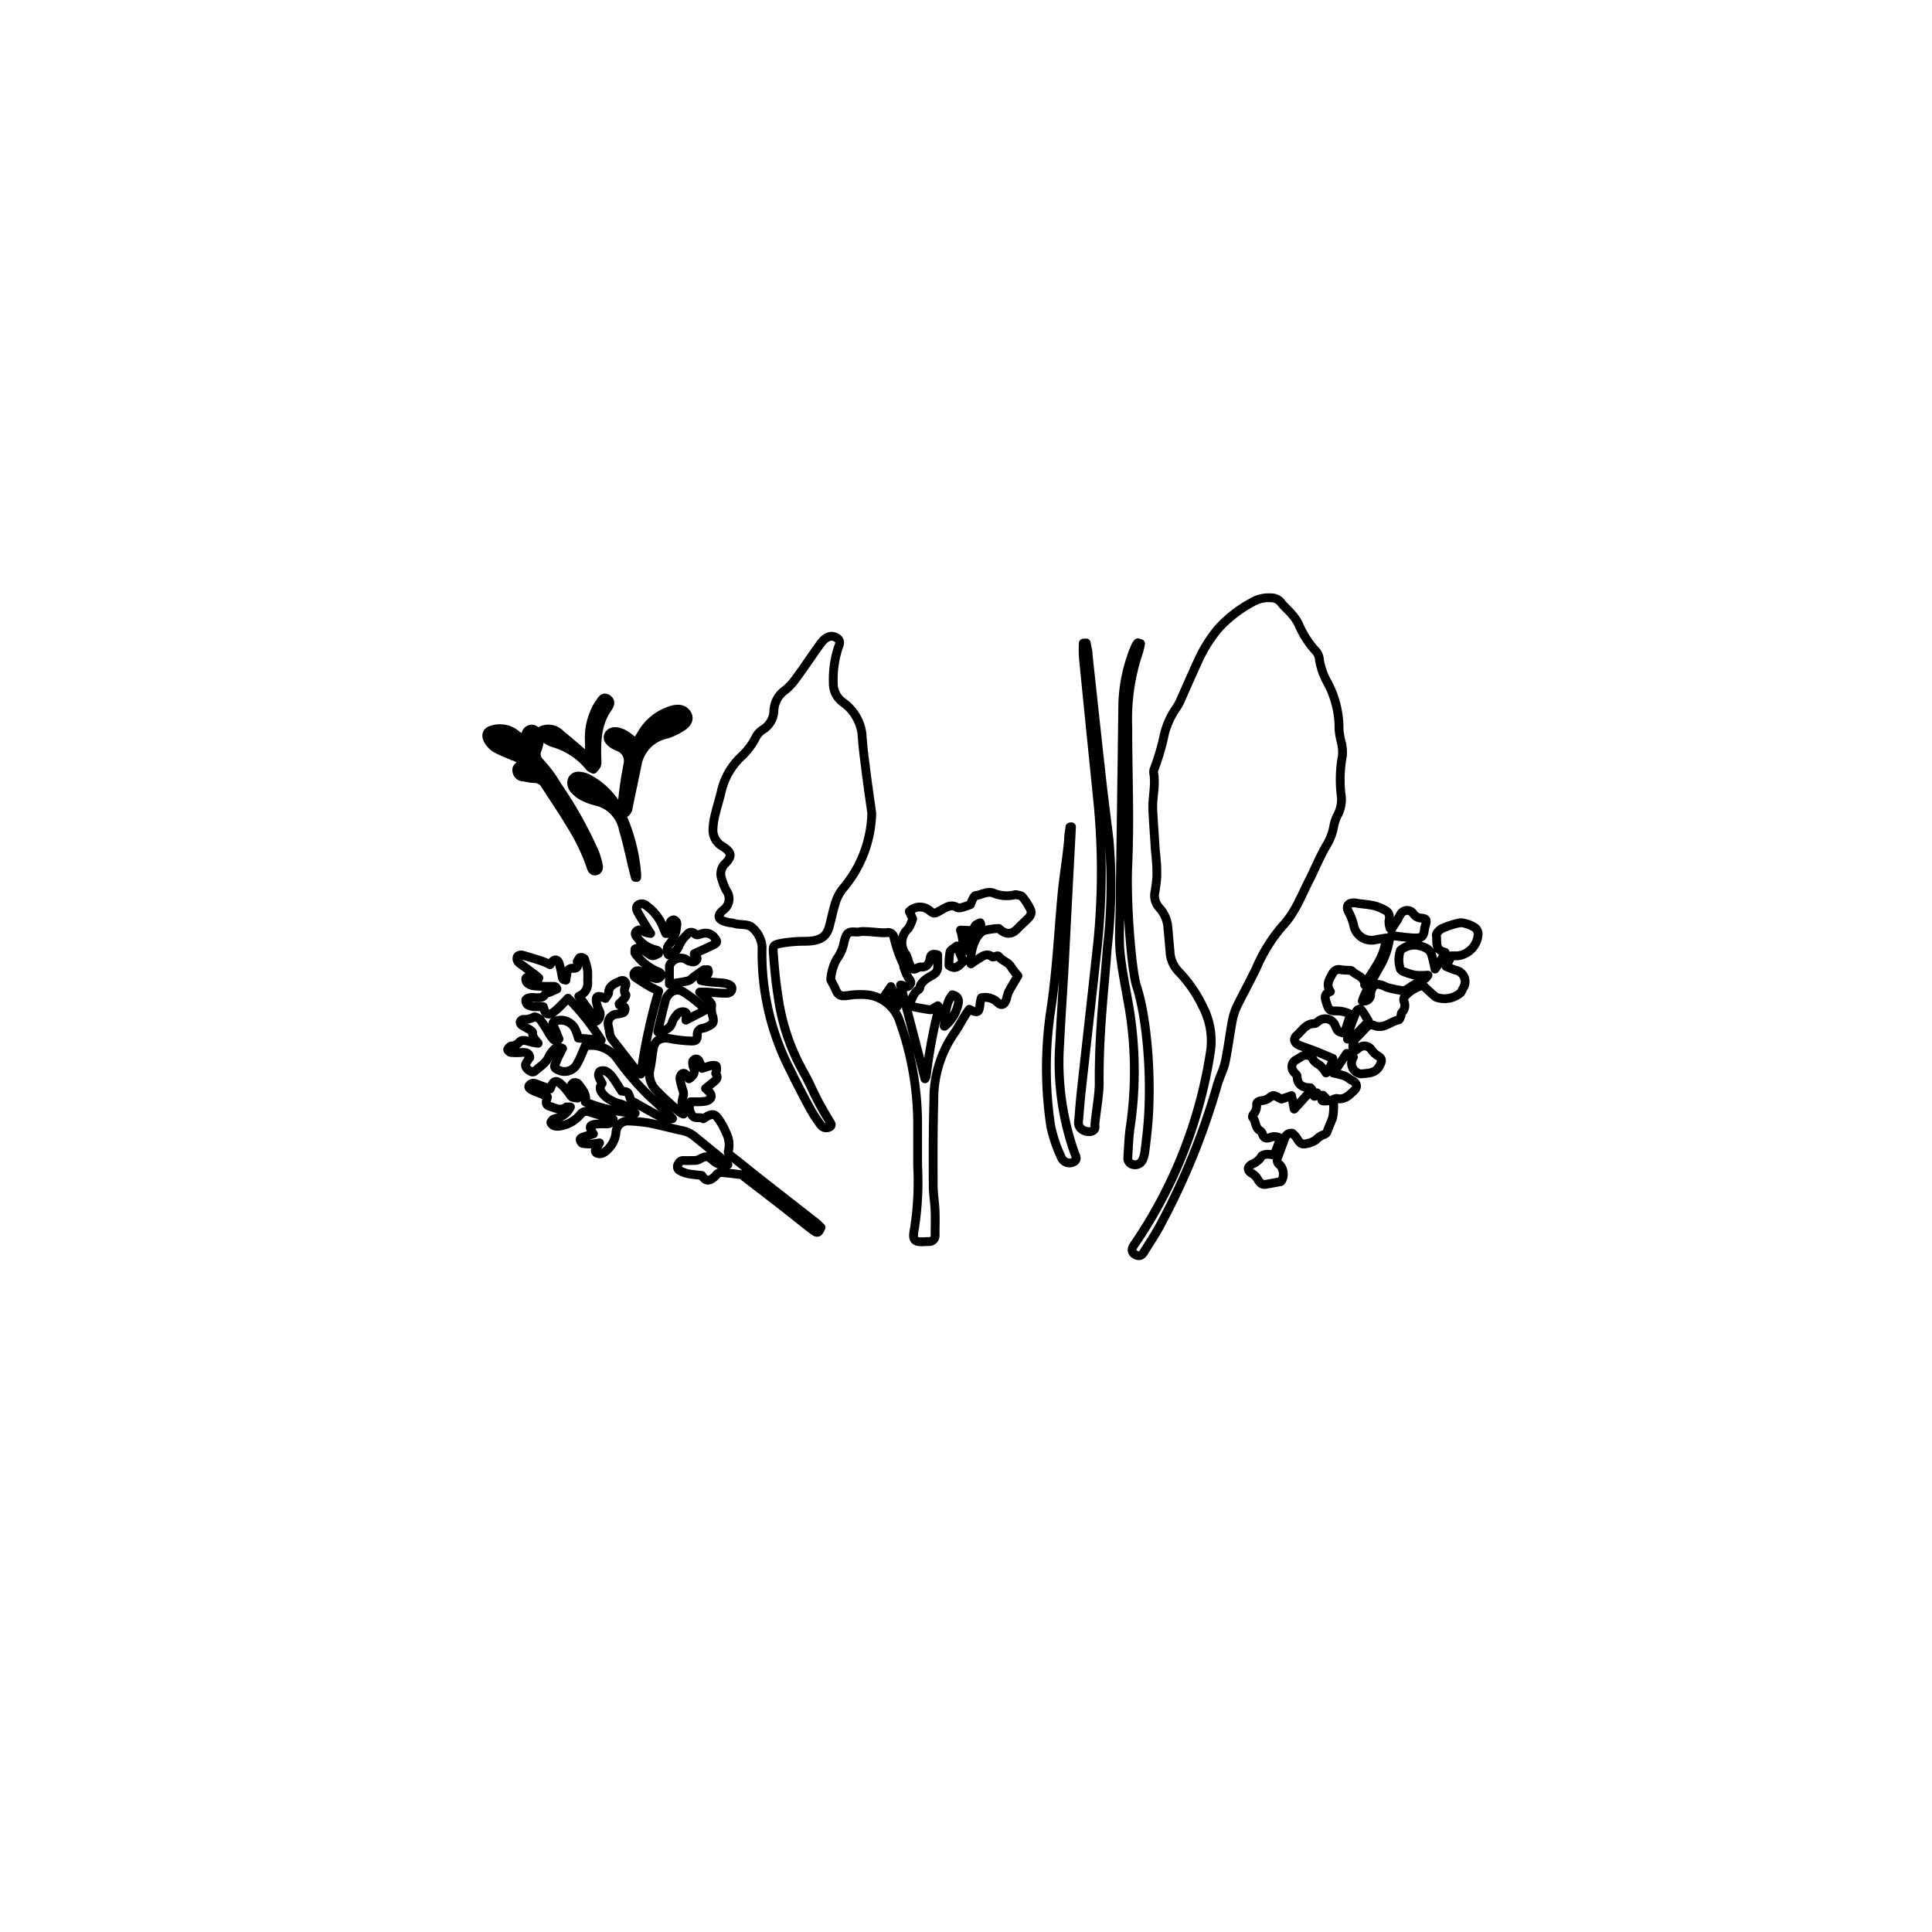 <svg xmlns="http://www.w3.org/2000/svg" viewBox="0 0 205.95 205.95"><defs><style>.cls-1,.cls-3{fill:none;}.cls-1,.cls-2{stroke:#000;stroke-linecap:round;stroke-linejoin:round;stroke-width:0.94px;}</style></defs><title>Bembel BounceAsset 34</title><g id="Layer_2" data-name="Layer 2"><g id="WEB"><path class="cls-1" d="M136.76,98.66a17,17,0,0,0-2.84,4.55c-.67,1.39-1.42,2.74-2.09,4.12a6.54,6.54,0,0,0-.48,1.54c-.27,1.44-.44,2.9-.74,4.33-.18.82-.59,1.59-.83,2.4a74.93,74.93,0,0,1-6.1,15c-.53,1-1.14,1.9-1.72,2.84-.18.29-.41.54-.84.35s-.58-.52-.28-1a49.72,49.72,0,0,0,8.18-20.6,7.87,7.87,0,0,0-.81-4.9,14.09,14.09,0,0,0-2.6-3.75,3.25,3.25,0,0,1-.89-2.16c-.08-.81-.14-1.62-.22-2.43a3.48,3.48,0,0,0-.9-2.16,1.92,1.92,0,0,1-.49-1.68,16.25,16.25,0,0,0,.21-1.69c0-.62,0-1.24-.08-1.86,0-.35-.07-.7-.09-1.05-.09-1.38-.19-2.76-.26-4.14s.33-2.63.09-4a.91.91,0,0,1,.09-.48,24.8,24.8,0,0,0,1.06-3.67,8.68,8.68,0,0,1,1.31-2.83,4.13,4.13,0,0,0,.36-.65c.65-1.45,1.28-2.91,1.94-4.35a15.15,15.15,0,0,1,2.1-3.35,13.36,13.36,0,0,1,3.55-2.79,3.52,3.52,0,0,1,2.14-.52,1.32,1.32,0,0,1,1.08.57c.34.43.78.79,1.13,1.21a5.24,5.24,0,0,1,.68,1,9.83,9.83,0,0,0,1.87,2.92,1.57,1.57,0,0,1,.36.89,7.19,7.19,0,0,0,.86,2.44,10.3,10.3,0,0,1,1.23,5A7.89,7.89,0,0,0,143,79.2a4.53,4.53,0,0,1,.1,1.36,13.79,13.79,0,0,0-.12,4.3,3.49,3.49,0,0,1-.38,2,4.4,4.4,0,0,0-.44,1.31,5.74,5.74,0,0,1-.79,2c-.63,1.09-1.12,2.26-1.67,3.39C138.79,95.27,138.17,97.15,136.76,98.66Z"/><path class="cls-1" d="M74.84,113.89c.33-.1.61-.21.9-.28a.92.92,0,0,1,.57,0c.09,0,.08.3.08.46s-.14.32-.08.39c.33.45,0,.68-.29.92l-.81.65a4.88,4.88,0,0,1,.38.35c.4.43.26.84-.34,1a4.91,4.91,0,0,1-.86.07h-.78a1.4,1.4,0,0,0,.13,1.38c.29.55.89.15,1.24.43a3.63,3.63,0,0,1,.42-.27c.48-.26.8-.25,1.1.17a7,7,0,0,1,.91,1.62,2.78,2.78,0,0,1,.25,1.86c-.1.28.11.45.32.62,1.11.87,2.2,1.76,3.31,2.63l5.76,4.5c.17.14.32.31.47.46-.27.61-.38.65-.87.28-1.16-.89-2.3-1.81-3.45-2.71l-3.89-3c-.1-.08-.2-.19-.32-.2-.73-.1-1.46-.18-2.2-.24-.1,0-.23.09-.33.16a3.45,3.45,0,0,0-.26.28c-.62.55-1,.51-1.39-.12-.52-.06-1-.09-1.5-.19a2.89,2.89,0,0,1-.8-.31.46.46,0,0,1-.26-.62c.12-.26.27-.48.63-.47s.74,0,1.11,0a1.16,1.16,0,0,0,.52-.11c.7-.39.94-.41,1.5.11a1.73,1.73,0,0,0,1.58.44,3.6,3.6,0,0,0-.39-.43L74,121.12a2.9,2.9,0,0,0-1.25-.59c-1.18-.25-2.34-.58-3.53-.81a17.26,17.26,0,0,0-2.28-.22,1.26,1.26,0,0,0-1.27,1.15,2.9,2.9,0,0,1-.76,1.75,2.07,2.07,0,0,1-.65.52.81.81,0,0,1-.65,0c-.22-.12-.18-.38,0-.59s.15-.25.3-.5a6.11,6.11,0,0,1-.77.11,4.85,4.85,0,0,1-1-.05c-.13,0-.26-.24-.29-.38s.16-.25.28-.29c.36-.14.74-.23,1.13-.34-.56-.84-.44-1,.56-1.07a7,7,0,0,1,.79,0c.38,0,.59-.11.76-.5l-1-.32c-.51-.15-1-.27-1.51-.45a.82.82,0,0,0-1,.27,3.52,3.52,0,0,1-2.11,1.22,1.63,1.63,0,0,1-.62,0,.67.67,0,0,1-.41-.36c0-.09.15-.29.28-.37a3,3,0,0,1,.53-.15A2.28,2.28,0,0,0,60.81,118c-.2,0-.36,0-.43,0-.62.49-1.21.1-1.78-.07s-.34-.58-.24-1l-.63-.31-.51-.2c-.73-.28-1-.5-.78-.74.33-.39.71-.14,1.07,0l1.14.4c.06-.14.09-.23.13-.31.2-.51.5-.64.93-.28a5.63,5.63,0,0,1,1,1.14c.25.35.22.36.87.43l-.55-1c-.11-.21-.19-.44.06-.6s.51,0,.65.21c.37.53.84,1,.65,1.8a16.27,16.27,0,0,0,5.32,1.19,3.64,3.64,0,0,0-1.62-1,3.84,3.84,0,0,1-1.59-.79c-.41-.42-.76-.84-.31-1.38a3.65,3.65,0,0,1-.38-.77.59.59,0,0,1,.15-.52.76.76,0,0,1,.64,0,2,2,0,0,1,.67.6c.36.49.66,1,1,1.52.69.06.68.07.92.78a.51.51,0,0,0,.21.29c1.06.6,2.11,1.2,3.2,1.76a1.85,1.85,0,0,0,1.09.09c-.15-.16-.28-.34-.44-.49-.56-.53-1.1-1.06-1.68-1.57a28.28,28.28,0,0,1-3.78-4.34,3.43,3.43,0,0,0-3.41-1.34c-.12.29-.25.61-.39.92a7.19,7.19,0,0,1-.48,1,1.49,1.49,0,0,1-2.07.6c-.31-.12-.39-.31-.26-.58s.23-.57.37-.85.26-.52.42-.82a.76.76,0,0,0-1,.19,3.07,3.07,0,0,0-.5.75c-.3.64-.93,1-1.43,1.45-.21.2-.43.1-.64-.05s-.49-.41-.34-.75a5.75,5.75,0,0,1,.42-.63c-.06-.47-.39-.56-.84-.54a6.66,6.66,0,0,1-1.18,0c-.14,0-.36-.25-.34-.32s.24-.36.38-.37a1.16,1.16,0,0,0,.87-.42c.26-.28.63-.16,1-.07a4.9,4.9,0,0,0,1,.2c-.31-.36-.63-.67-.6-1.16,0-.1-.2-.22-.32-.3-.27-.16-.56-.28-.81-.46a.4.4,0,0,1-.19-.35.42.42,0,0,1,.31-.27,2.18,2.18,0,0,0,1.17-.26c.12-.07.55.15.7.34a14.19,14.19,0,0,1,.88,1.39,6.67,6.67,0,0,0,.43.61.41.41,0,0,0,.65,0c-.2-.48-.41-1-.61-1.45a.29.29,0,0,1,.23-.45,1.71,1.71,0,0,1,2.17,1,4.8,4.8,0,0,1,.27.81l2.44.22a24.65,24.65,0,0,0-3.54-4.47c-.27.28-.54.57-.82.84a5.73,5.73,0,0,1-.74.66c-.55.34-.85.22-1-.37a2.16,2.16,0,0,0-.08-.23c-.34,0-.68,0-1,0a1.55,1.55,0,0,1-.66-.2.6.6,0,0,1-.2-.5c0-.11.26-.23.42-.26a2.1,2.1,0,0,1,.55,0c.42,0,.82.1,1.08-.36.08-.14.37-.16.55-.24l.72-.32c-.13-.38-.36-.27-.56-.28-.63,0-1.26,0-1.89-.06a1.4,1.4,0,0,1-.65-.25.59.59,0,0,1-.22-.48c0-.24.3-.22.52-.15l.8.19.07-.15c-.12-.1-.23-.22-.36-.31l-1.61-1.19a.89.89,0,0,1-.31-.33.57.57,0,0,1,0-.47.6.6,0,0,1,.47-.15q1.14.32,2.25.69a7,7,0,0,1,.75.35l.16-.24c.3-.35.58-.38.78,0A8.85,8.85,0,0,1,59.9,104c.06.2,0,.46.43.48,0-.23.08-.46.1-.69s.18-.61.64-.57.56-.19.49-.56c0-.07-.06-.16,0-.21s.15-.35.28-.38a.54.54,0,0,1,.46.14,7,7,0,0,1,.34,1.27,9.94,9.94,0,0,1,0,1.09,1.5,1.5,0,0,1-.94,1.63l1.94,2.63a.9.9,0,0,0,.22-1.15,3,3,0,0,1-.29-.92c-.08-.52.14-.66.68-.45l.29.12c.13-.23.33-.41.34-.61,0-.75.7-1,1.25-1.25a.48.48,0,0,1,.42,0,.5.5,0,0,1,.16.44c-.12.35-.27.67,0,1,.06.09-.07.32-.17.45A6.62,6.62,0,0,1,66,107c0,.07,0,.14.08.15.28.07.6.12.55.49s-.33.35-.59.42l-.31.05a1,1,0,0,0-.87,1.29c.07.31.1.62.17.92a1.32,1.32,0,0,0,.18.4c.92,1.2,1.85,2.39,2.78,3.59.06.07.15.12.21.18l.11,0s0,0,0,0a61.32,61.32,0,0,1,1.91-8.85c-.36-.18-.69-.32-1-.5-.48-.29-1-.6-1.43-.91a.38.38,0,0,1-.14-.58.46.46,0,0,1,.63-.08c.32.17.62.38,1,.53a2.18,2.18,0,0,0,.74.22.54.54,0,0,0,.41-.24c.11-.19,0-.39-.22-.47A5.48,5.48,0,0,1,68,102a1.57,1.57,0,0,1-.32-.41c0-.12,0-.34,0-.4a.54.54,0,0,1,.48-.11,6.64,6.64,0,0,1,.92.56c.48.32.48.33,1.12,0,.06-.27-.11-.35-.34-.39a3.41,3.41,0,0,1-1.94-1.32c-.18-.2-.3-.43-.08-.66s.47-.14.72,0a2,2,0,0,0,.8.23c-.1-.15-.2-.29-.29-.44-.37-.62-.76-1.23-1.11-1.87-.12-.23-.2-.54.09-.74a.71.71,0,0,1,.87.11,5.07,5.07,0,0,1,1.75,2.23c.09.24.2.48.3.72h.19c.06-.25.14-.49.2-.74a1.93,1.93,0,0,1,.11-.5.47.47,0,0,1,.35-.22.48.48,0,0,1,.31.27.78.78,0,0,1,0,.43,3.19,3.19,0,0,1-.73,1.84,1,1,0,0,0-.16,1.18,1.45,1.45,0,0,0,1.16-1,3.62,3.62,0,0,1,.84-1.14.52.52,0,0,1,.82-.09c.26.23.49.06.74,0a1.19,1.19,0,0,1,1.33.37c.36.44.39.58-.12.83s-1.32.61-2,.92c0,0,0,.06,0,.09.16.18.44.35.22.62s-.52.16-.8.07l-.14-.07a1.24,1.24,0,0,0-1.76.3.56.56,0,0,0-.17.32c0,.63,0,1.26,0,1.91.71-.12,1.36-.19,2-.35.23-.05.41-.28.62-.43s.7-.52,1.07-.75c.1,0,.38,0,.42,0a.51.51,0,0,1,0,.45,7.49,7.49,0,0,1-.74.7c.3.06.48.1.67.12.55.06,1.11.1,1.66.15a1.59,1.59,0,0,1,.38.07c.31.1.64.22.58.59s-.38.45-.72.43c-.64,0-1.27-.08-1.9-.12-.2,0-.4,0-.82,0,.4.37.7.59.94.85s.38.44.34.61a2.25,2.25,0,0,0,.13,1.15c.12.56.08.75-.43,1a2.07,2.07,0,0,1-.58.23.67.67,0,0,0-.65.77c0,.49-.13.62-.67.6a14.4,14.4,0,0,1-2.18-.24c-1-.21-1.66.12-1.83,1-.13.75-.19,1.51-.36,2.26a2.42,2.42,0,0,0,.73,2.29c.75.79,1.58,1.51,2.39,2.25a1.92,1.92,0,0,0,.45.23,3.06,3.06,0,0,1,0-2,1.34,1.34,0,0,0-.1-.64,8.38,8.38,0,0,1-.27-1.07.65.65,0,0,1,.2-.57c.24-.16.43,0,.56.25l.19.27c.47-.31.71-.65.49-1.19a1.39,1.39,0,0,1-.09-.64c0-.11.18-.24.3-.28a.39.39,0,0,1,.33.13A5.76,5.76,0,0,1,74.84,113.89Zm.41-6.25a14.82,14.82,0,0,0-2.35-1.87,1.18,1.18,0,0,0-1.6.23,1.63,1.63,0,0,0-.35.57c-.3,1.12-.56,2.24-.83,3.37,0,0,0,.07.11.14.62-.24,1.27-.42,1.45-1.17a1.89,1.89,0,0,1,.39-.63.83.83,0,0,1,.86-.42c.43.12.17.49.19.89Z"/><path class="cls-1" d="M92.93,86.69c-.22-1.59-.47-3.27-.68-5-.15-1.14-.29-2.29-.36-3.44a4.86,4.86,0,0,0-2-3.36,2.47,2.47,0,0,1-1.06-2.1,10.93,10.93,0,0,1,.51-3.7c.16-.41.38-.89-.34-1.19-.48-.19-1,0-1.51.69C86.61,69.79,85.83,71,85,72.11a6.68,6.68,0,0,1-1.25,1.42,2.81,2.81,0,0,0-1.25,2.16,2.46,2.46,0,0,1-1.25,2.13,2.17,2.17,0,0,0-.75.91A7.38,7.38,0,0,1,79,80.67a7.3,7.3,0,0,0-2.08,3.57c-.21.9-.5,1.8-.71,2.7A7.5,7.5,0,0,0,76,88.43a2,2,0,0,0,1.07,1.82c.94.63,1,1,.26,1.78a1.53,1.53,0,0,0-.44,1.52,8.08,8.08,0,0,0,.52,1.36A1.47,1.47,0,0,1,77.11,97c-.83.7-.53,1.15.73,1.37.2,0,.4.06.6.11.61.13,1.39,0,1.8.45a3,3,0,0,1,1,2,27.06,27.06,0,0,0,3,13.14c.66,1.37,1.37,2.73,2.1,4.08a14.84,14.84,0,0,0,1.15,1.77.72.72,0,0,0,.93.22c.34-.17.15-.4,0-.63-.44-.73-.87-1.46-1.26-2.21-.52-1-.93-2-1.5-3a22.68,22.68,0,0,1-2.72-8.08c-.24-1.53-.39-3.06-.5-4.6-.07-.9,0-.93,1.23-1.13a14.24,14.24,0,0,1,2.08-.15c1.64,0,2.34-.43,2.65-1.57.24-.87.4-1.75.68-2.61a4.61,4.61,0,0,1,.8-1.47A12.88,12.88,0,0,0,92.93,86.69Z"/><path class="cls-1" d="M96,105c.87,3.34,1.73,6.63,2.6,10a1,1,0,0,0,.14-.3,54.27,54.27,0,0,1,1.36-7.3s-.06-.09-.13-.19l-.35.2c-.15.09-.32.25-.46.23-.69-.09-1.37-.23-2.05-.37-.06,0-.1-.14-.17-.25.3-.52.41-1.17,1-1.54.14-.09.13-.4.24-.56a2.52,2.52,0,0,1,.53-.55c.31-.22.66-.36.95-.6a.94.94,0,0,0,.3-.59c0-.45,0-.9,0-1.38-.44-.14-.75-.13-.82.38s-.36,1-1,.89c-.33,0-.69.5-1,.07a4.27,4.27,0,0,1-.39-1c-.06-.14-.11-.28-.18-.41A2,2,0,0,1,96.81,99a3.82,3.82,0,0,0,.48-1.07l-.36-.77A1.58,1.58,0,0,1,99,97c.61.47.58.42,1.24.06s1.11-.71,1.8-.32a.72.72,0,0,0,.48,0c.31-.08.61-.2.93-.31a5.23,5.23,0,0,1,.23-.57c.08-.15.2-.38.33-.39.62-.08,1.2-.49,1.84-.29a3.68,3.68,0,0,0,2.38.19h.09c.22.07.52.06.64.21a5.76,5.76,0,0,1,.9,1.4c.21.5-.18.84-.51,1.16s-.59.55-.87.84c-.64.69-1.26.68-2,0-.46,0-.89.08-1.31.15a1.31,1.31,0,0,0-.6.27,2.83,2.83,0,0,0-.5.63,5,5,0,0,0-.57,2.72c.2-.14.38-.28.57-.39.54-.29,1-.89,1.72-.35.07,0,.22,0,.34-.06s.29-.08.33,0c.35.45,1,.64,1.24,1a8.37,8.37,0,0,0,.81,1.07c-.34.58-.69,1.14-1,1.73a4.89,4.89,0,0,0-.23.77c-.22.63-.57.75-1,.28a1.93,1.93,0,0,0-1.67-.44,4.16,4.16,0,0,0-.13.59c-.1,1-.21,1.1-1.16.64-.14.21-.3.42-.44.65-.35.55-.66,1.15-1,1.67a12.29,12.29,0,0,0-2.33,7.29c-.09,3.06-.08,6.13-.07,9.19,0,.9.17,1.81.2,2.71s0,1.7,0,2.55a.63.63,0,0,1-.64.7l-.26,0c-1.37.11-1.56-.1-1.29-1.45a32.6,32.6,0,0,0,.33-6.62c0-1.45,0-2.91,0-4.36a32.61,32.61,0,0,0-1.9-11,4.14,4.14,0,0,0-3.34-2.86,8.11,8.11,0,0,0-2.25.07c-.72.08-1,0-1.29-.73-.09-.22-.21-.42-.32-.64s-.18-.29-.16-.41a5.39,5.39,0,0,1,.62-2.09,4.35,4.35,0,0,0,.8-1.84c.26-1,.41-1.15,1.36-1.06.22,0,.45-.07.68-.06.62,0,1.25.08,1.87.12a4.79,4.79,0,0,0,.65,0,.62.62,0,0,1,.76.55,14.21,14.21,0,0,0,1,2.84c.06.13,0,.3.1.43a4.64,4.64,0,0,0,.44,1c.15.23.38.4.17.7a.47.47,0,0,1-.76.11S96,105,96,105Zm4.69,4.4a4.18,4.18,0,0,0,1.49-2.57c0-.49-.24-.68-.66-.79C100.75,107,100.81,108.18,100.65,109.39Zm1.31-8.56c-.33.28-.68.42-.73.64a8,8,0,0,0-.11,1.44c.73.52,1.07,0,1.53-.43Zm.38-1.69c.3.77.17,1.57.64,2.18l.23,0,.12-2.15Zm-8.13,7.07,1.25,1.18.15-.11a5.75,5.75,0,0,0-.68-2.12Zm9.7-6.85c.24-.28.79-.39.55-1C104,98.55,103.69,98.77,103.91,99.36Z"/><path class="cls-1" d="M148.36,99c.21-.34.44-.67.65-1a4,4,0,0,1,.31-.58.81.81,0,0,1,1.36,0,1,1,0,0,0,.76.44c.64.06.69.19.5.81a2,2,0,0,0-.1.47c-.08.66-.27.87-1,.85s-1.61-.16-2.54-.26a2.2,2.2,0,0,0-.21.57,8.28,8.28,0,0,1-1.16,3c-.48.9-1,1.79-1.44,2.69a7.31,7.31,0,0,0-.27.72.73.73,0,0,0,.88-.56,1.72,1.72,0,0,0,0-.24c.21-1.06.67-1.21,1.69-.68a9.88,9.88,0,0,0,1.4.32c.56.18.86-.14,1.24-.39s.9-.5,1.34-.76a.94.94,0,0,0,.45-.45,8.19,8.19,0,0,1-1.4,0,6.7,6.7,0,0,1-1.29-.42.75.75,0,0,1-.25-.22,3.23,3.23,0,0,1,0-2,2.32,2.32,0,0,1,1.76-.55,3.22,3.22,0,0,1,1,.32,1.23,1.23,0,0,1,.54.59,16.27,16.27,0,0,1,.39,1.63,9.47,9.47,0,0,0,1.08-1.78c-1.18-.25-.8-1.17-.94-1.84,0-.2.33-.57.61-.7a9.78,9.78,0,0,1,1.78-.59,1.46,1.46,0,0,1,.77.08,2.88,2.88,0,0,1,.93.4.87.87,0,0,1,.37.65,2.48,2.48,0,0,1-2.17,2.37h-.69l-.55,1.14c.39.15.69.3,1,.39a1.24,1.24,0,0,1,.83,1.88c-.1.17-.17.35-.27.51a2.63,2.63,0,0,1-2.66.48,18.35,18.35,0,0,1-1.36-1.25,3.84,3.84,0,0,0-1.95,1.18.59.59,0,0,0-.1.5,1.05,1.05,0,0,1-.21,1.21c-.09.09-.06.26-.11.39s-.13.38-.24.4c-.87.17-1.56,1-2.57.61a.76.76,0,0,0-.92.24c-.29.3-.57.61-.87.91a1.44,1.44,0,0,0-.43,1.62l.55-.38a.91.91,0,0,1,1.4.27,2.16,2.16,0,0,0,.59.53c.54.35.5.53.24,1.06-.43.88-1.28.81-2,.9a1.16,1.16,0,0,1-1-1.27,2.5,2.5,0,0,1,.19-.52c-.07-.08-.12-.17-.19-.2a5.28,5.28,0,0,0-.52-.2l-1.42,2.1a10.31,10.31,0,0,1,1.16.29c.31.12.56.36.86.51.5.27.6.68.18,1.07s-1,1.06-1.85.83c-.11,0-.27.08-.37.11a6.3,6.3,0,0,1-.05,1.9c-.17.52-.41,1-.61,1.56a.47.47,0,0,1-.3.27,2.21,2.21,0,0,0-.89.59,2.69,2.69,0,0,1-1.11.41c-.51.11-.7-.24-.91-.59a3.06,3.06,0,0,0-.48-.53.69.69,0,0,0-.78.45c-.27.72-.53,1.44-.8,2.15a.62.62,0,0,0,.26.78,1.47,1.47,0,0,1,.18,1.65s-.07.11-.11.12l-1.41.26c-.56.12-.74,0-1.12-.64a1.61,1.61,0,0,0-.52-.48c-.52-.31-.56-.69,0-1a2,2,0,0,0,1-.83c.07-.14.4-.21.61-.23a3.7,3.7,0,0,1,.75.1l.67-1.8a1.23,1.23,0,0,0-1.1-.09c-.37.15-.68.1-.81-.34a.66.66,0,0,0-.27-.38c-.56-.33-.41-1-.78-1.4-.06-.06,0-.27.09-.38a1.28,1.28,0,0,0,.32-1c0-.3.26-.37.54-.42a1.75,1.75,0,0,0,.7-.22c.53-.4.51-.42,1.11-.1l.31.15,1.07-.37.28,1.44,1.9-2.09c-.12-.12-.15-.19-.19-.19-.86,0-1.38-.34-1.4-1.21,0-.16-.22-.31-.33-.46a.82.82,0,0,1,.27-1.32c.19-.12.38-.24.58-.35A.82.82,0,0,1,140,113a1.68,1.68,0,0,0,.62.5,3.31,3.31,0,0,1,.74.88,3,3,0,0,0,.72-1.55l-1.61-.68c-.61-.23-1.22-.46-1.84-.67s-.88-.7-.35-1.15.92-1.23,1.86-1.22c.12,0,.24-.13.36-.21a1.14,1.14,0,0,1,1.87.53c.26.55.26.55.93.71l.67-2a2.94,2.94,0,0,0-1.49-.37c-.73,0-.84-.1-1.05-.78-.15-.51-.41-1,.39-1.29-.53-.76-.08-1.35.24-1.94a.75.75,0,0,1,.87-.39,6.65,6.65,0,0,0,.77.06c.15,0,.35,0,.42.08.45.48,1.36.59,1.35,1.48.88-1.63,2.21-3,2.25-5l-1,.17a1.93,1.93,0,0,1-2.41-1.5,5.88,5.88,0,0,0-.57-1.49c-.27-.52-.08-.91.55-.93a3.11,3.11,0,0,1,.6.09,13.13,13.13,0,0,1,1.55.21,5.22,5.22,0,0,1,1.25.51c.48.27.46.7.37,1.16a2.24,2.24,0,0,0,.13.75Zm-2.47,9.87c-.25-.44-.42-.74-.61-1-.08-.12-.21-.3-.32-.31a.52.52,0,0,0-.38.26c-.31.76-.59,1.53-.86,2.3a3,3,0,0,0-.08.65c.19,0,.35,0,.4,0C144.68,110.13,145.3,109.49,145.89,108.88Zm-4.29,8.47-.57-.59C140.81,117.39,140.81,117.4,141.6,117.35Zm-1.19-.84a1.22,1.22,0,0,0-.31.17s0,.13,0,.19a.71.71,0,0,0,.28-.09S140.42,116.65,140.41,116.51Z"/><path class="cls-1" d="M121.58,68.61a6.76,6.76,0,0,1-.17.78,22.41,22.41,0,0,0-1.19,8.06c0,4.93.23,9.86,0,14.78-.18,4.33.44,11.38.93,12.85,1.17,3.55,1.71,10.44,1.12,15.74-.08.72-.16,1.44-.26,2.15a2.45,2.45,0,0,1-.18.6.88.88,0,0,1-1,.58.69.69,0,0,1-.6-.8c.07-1.13.1-2.27.28-3.39a41,41,0,0,0-.3-13.39c-.29-1.67-.63-3.31-.8-5s0-3.64,0-5.46c0-.28,0-.55,0-.83q.15-10.18.28-20.36a16.91,16.91,0,0,1,1.37-6.07,1.65,1.65,0,0,1,.23-.33Z"/><path class="cls-1" d="M115.48,68.56a14.4,14.4,0,0,0,0,1.47q.75,7.56,1.52,15.12a75.85,75.85,0,0,1,0,15.51c-.56,5.14-1.14,10.27-1.71,15.4-.13,1.18-.22,2.37-.32,3.55s2,1.4,1.74.35c.09-1.29.53-3.52.46-4.81,0-5.3.49-9.19.88-14.25a57.18,57.18,0,0,0,.18-11.33c-.27-2.25-.57-4.5-.82-6.76-.48-4.31-.94-8.62-1.41-12.93,0-.45-.14-.89-.21-1.34Z"/><path class="cls-1" d="M114.22,88.14c0,.18-.49,9.17-.7,13.43-.15,3.2-.4,6.39-.55,9.59a29,29,0,0,0,1.57,11.73c.14.36.4.74-.16,1a.94.94,0,0,1-1.25-.52A15.25,15.25,0,0,1,112,120a41.56,41.56,0,0,1,0-12.25c.62-4.05.82-8.15,1.19-12.24.18-2,.54-4,.72-6,0-.45.06-.78.15-1.32C114,88.16,114.14,88.13,114.22,88.14Z"/><path class="cls-2" d="M55.76,78.94c.14-.33.23-.56.33-.78a.62.62,0,0,1,.84-.38,1.14,1.14,0,0,1,.57,1.1,3.16,3.16,0,0,1-.23,1,1.22,1.22,0,0,0,.27,1.38,15.56,15.56,0,0,1,1.15,1.4c.35.49.63,1,1,1.54a43.16,43.16,0,0,1,3.69,6.67A8,8,0,0,1,63.73,92c.08.33.16.74-.21.83s-.47-.26-.56-.56a21.58,21.58,0,0,0-2.13-4.37c-.85-1.45-1.8-2.82-2.7-4.22A1.29,1.29,0,0,0,57.07,83c-.42,0-.85-.11-1.27-.17a.71.71,0,0,1-.69-.56c-.1-.38.11-.53.33-.68a2.7,2.7,0,0,0,.3-.26,1.73,1.73,0,0,0-1.05-.73c-.61-.28-1.22-.5-1.81-.82a2.33,2.33,0,0,1-.76-.74c-.37-.53-.29-1,.21-1.19a2.71,2.71,0,0,1,2.78.53C55.3,78.51,55.49,78.69,55.76,78.94Z"/><path class="cls-2" d="M66.23,86.58c.11-.94.19-1.88.32-2.82s.26-1.57.4-2.36a1.61,1.61,0,0,0-1.14-1.83c-.92-.42-1.18-.91-.85-1.32s1.06-.33,1.82.18c.31.2.57.45,1,.79.27-.41.49-.76.7-1.1a5.45,5.45,0,0,1,3-2.38c.8-.27,1.36-.16,1.7.3s.2,1-.47,1.43a6.6,6.6,0,0,1-1.67.8,4,4,0,0,0-3.12,3.23c-.32,1.6-.68,3.21-1,4.81a1.19,1.19,0,0,1-.22.31Z"/><path class="cls-2" d="M62.83,80.82c0-.66,0-1.17,0-1.67a6.91,6.91,0,0,1,.74-3.63,3.65,3.65,0,0,1,.32-.54c.22-.28.4-.79.87-.47s.17.73,0,1c-1.18,1.71-1.19,3.64-1.12,5.6,0,.44,0,.44-.38.89-.13-.08-.32-.13-.41-.26A7.66,7.66,0,0,0,59,79.19a4.2,4.2,0,0,1-1-.54,2.59,2.59,0,0,1-.45-.68,1.77,1.77,0,0,1,2.25.36c.82.64,1.59,1.34,2.38,2C62.35,80.48,62.52,80.59,62.83,80.82Z"/><path class="cls-2" d="M67.73,93.53c-.09-.37-.19-.73-.28-1.1-.32-1.32-.59-2.65-1-4a3.8,3.8,0,0,0-2.81-3,6.15,6.15,0,0,1-1.45-.52,3.08,3.08,0,0,1-1-.79c-.48-.61-.24-1.35.42-1.39a2.42,2.42,0,0,1,1,.23,7.87,7.87,0,0,1,3.75,4.16,18.75,18.75,0,0,1,1.51,6,3,3,0,0,1,0,.42Z"/><rect class="cls-3" width="205.95" height="205.95"/></g></g></svg>